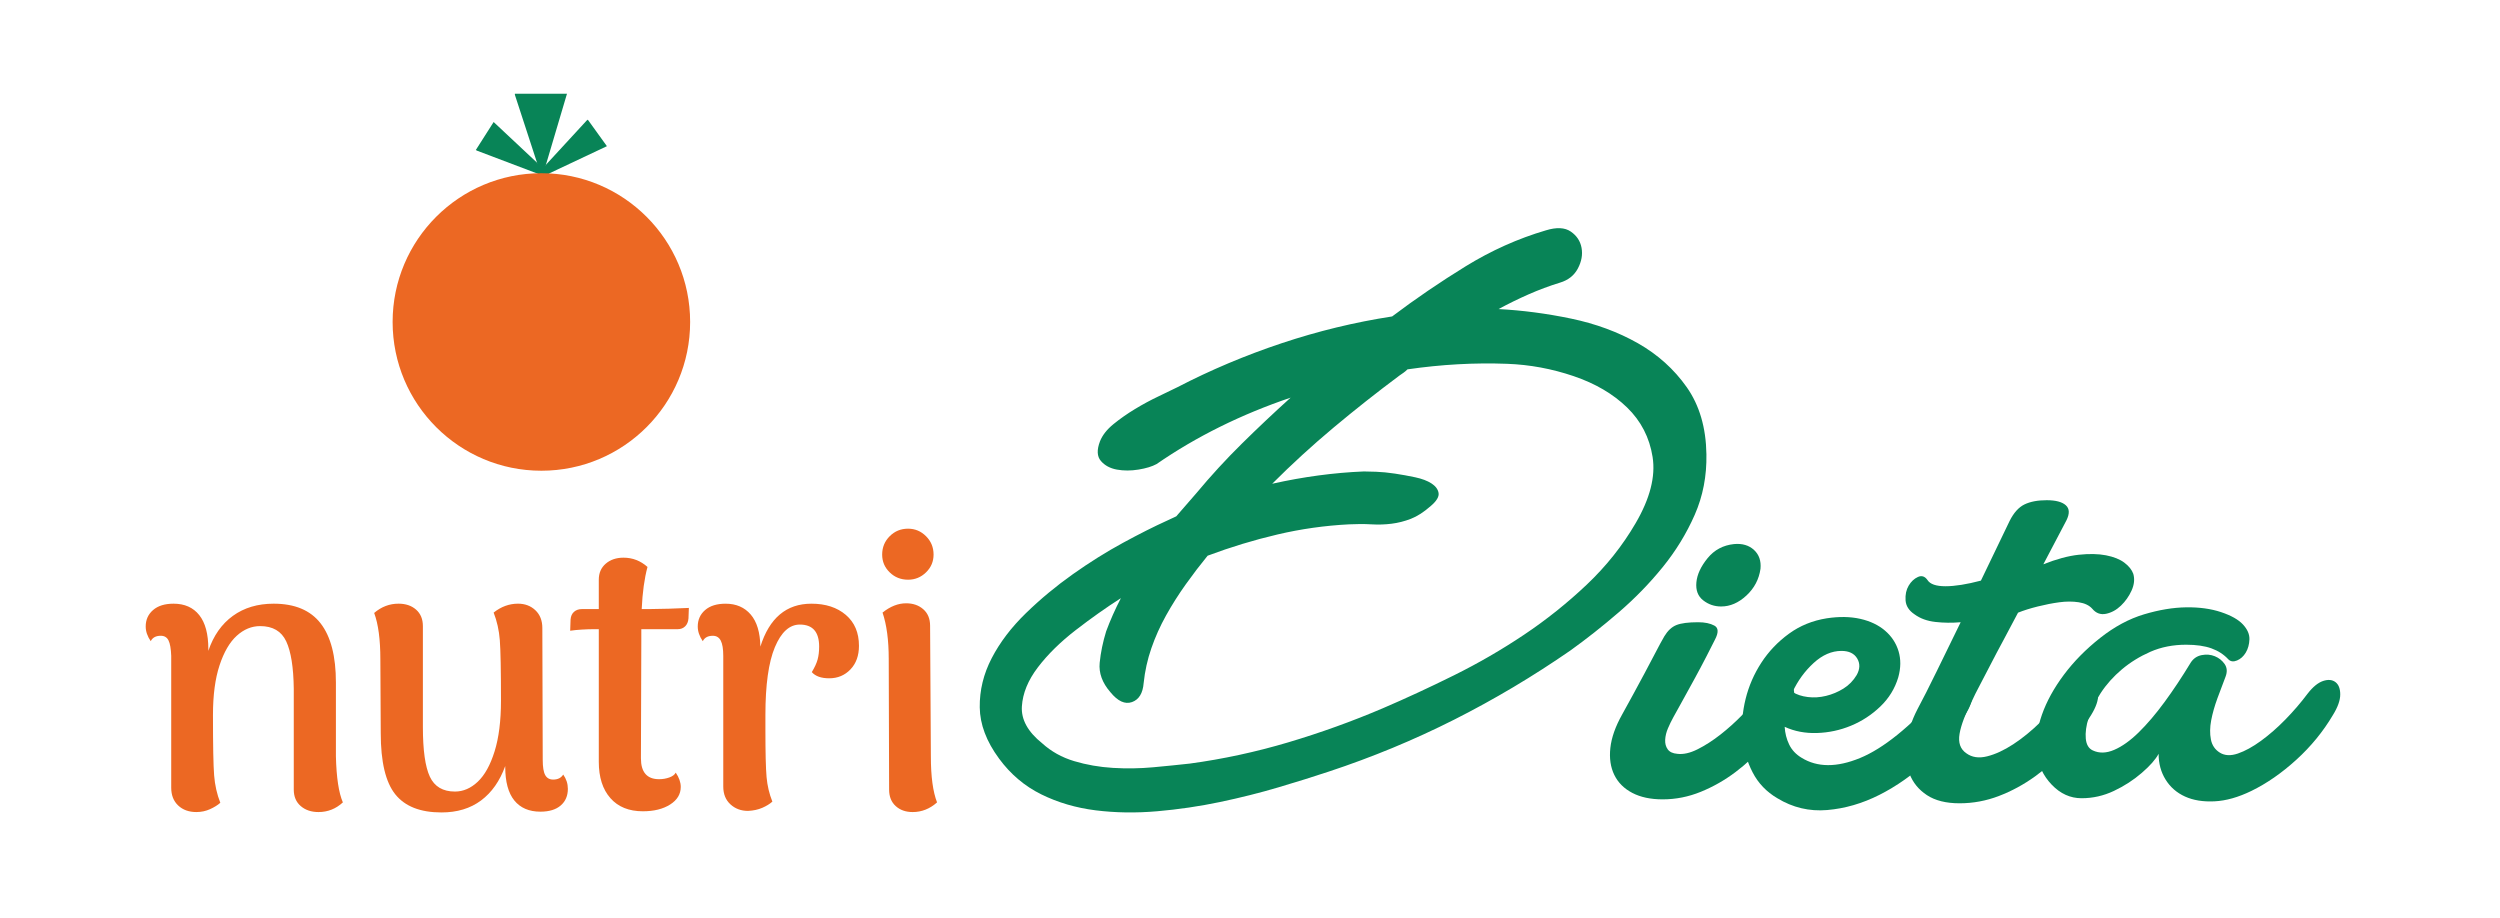 <?xml version="1.0" encoding="utf-8"?>
<!-- Generator: Adobe Illustrator 16.0.0, SVG Export Plug-In . SVG Version: 6.00 Build 0)  -->
<!DOCTYPE svg PUBLIC "-//W3C//DTD SVG 1.1//EN" "http://www.w3.org/Graphics/SVG/1.1/DTD/svg11.dtd">
<svg version="1.1" id="Camada_1" xmlns="http://www.w3.org/2000/svg" xmlns:xlink="http://www.w3.org/1999/xlink" x="0px" y="0px"
	 width="1422.667px" height="522.333px" viewBox="0 0 1422.667 522.333" enable-background="new 0 0 1422.667 522.333"
	 xml:space="preserve">
<g>
	<g>
		<path fill="#EC6823" d="M195.114,456.613c-3.96,3.664-8.58,5.5-13.859,5.5c-4.108,0-7.48-1.138-10.12-3.41
			c-2.641-2.271-3.96-5.39-3.96-9.35v-57.42c-0.148-12.172-1.578-21.154-4.29-26.95c-2.716-5.792-7.666-8.69-14.851-8.69
			c-4.84,0-9.277,1.836-13.31,5.5c-4.036,3.668-7.298,9.278-9.79,16.83c-2.496,7.557-3.74,16.979-3.74,28.271
			c0,17.308,0.22,28.747,0.66,34.319c0.439,5.576,1.612,10.781,3.52,15.621c-1.468,1.319-3.409,2.529-5.83,3.629
			c-2.42,1.101-5.025,1.65-7.81,1.65c-4.256,0-7.7-1.248-10.34-3.74s-3.96-5.863-3.96-10.119v-75.021
			c-0.148-4.104-0.66-7.04-1.54-8.8s-2.348-2.641-4.4-2.641c-2.787,0-4.695,1.028-5.72,3.08c-1.908-2.784-2.86-5.572-2.86-8.359
			c0-3.813,1.393-6.93,4.181-9.35c2.784-2.42,6.672-3.631,11.66-3.631c6.304,0,11.182,2.166,14.63,6.49
			c3.444,4.328,5.17,10.746,5.17,19.25v1.1c2.932-8.652,7.59-15.289,13.97-19.91c6.38-4.619,14.114-6.93,23.21-6.93
			c12.024,0,20.935,3.74,26.73,11.221c5.792,7.479,8.689,18.699,8.689,33.66v42.02C191.446,442.46,192.767,451.189,195.114,456.613z
			"/>
		<path fill="#EC6823" d="M323.153,448.914c0,3.959-1.357,7.115-4.07,9.459c-2.716,2.345-6.565,3.521-11.55,3.521
			c-6.456,0-11.405-2.128-14.85-6.38c-3.448-4.252-5.17-10.633-5.17-19.141v-0.439c-3.08,8.508-7.666,15.035-13.75,19.58
			c-6.088,4.544-13.606,6.82-22.551,6.82c-12.027,0-20.79-3.445-26.29-10.34c-5.5-6.893-8.25-18.48-8.25-34.761l-0.22-42.021
			c0-11.291-1.176-20.092-3.52-26.399c4.104-3.521,8.724-5.28,13.859-5.28c4.104,0,7.442,1.139,10.011,3.41
			c2.563,2.275,3.85,5.391,3.85,9.35v57.42c0,13.201,1.32,22.626,3.96,28.271c2.64,5.647,7.404,8.47,14.3,8.47
			c4.692,0,9.021-1.869,12.98-5.609s7.149-9.494,9.569-17.271c2.42-7.772,3.63-17.38,3.63-28.819c0-17.305-0.22-28.783-0.659-34.431
			c-0.44-5.644-1.616-10.89-3.521-15.729c4.252-3.373,8.872-5.061,13.86-5.061c3.96,0,7.26,1.248,9.899,3.74
			c2.641,2.496,3.96,5.867,3.96,10.12l0.221,75.021c0,4.107,0.474,7.005,1.43,8.689c0.952,1.688,2.454,2.529,4.51,2.529
			c2.641,0,4.545-0.951,5.721-2.859C322.273,443.269,323.153,445.981,323.153,448.914z"/>
		<path fill="#EC6823" d="M380.572,346.393c4.84-0.145,8.652-0.292,11.44-0.44l-0.221,5.94c-0.147,1.907-0.77,3.409-1.87,4.51
			c-1.1,1.101-2.529,1.649-4.29,1.649h-20.68v7.261l-0.22,66.22c0,7.92,3.444,11.881,10.34,11.881c2.052,0,3.994-0.33,5.83-0.99
			c1.832-0.66,3.042-1.574,3.63-2.75c1.904,2.787,2.86,5.5,2.86,8.14c0,4.108-2.019,7.446-6.051,10.01
			c-4.035,2.564-9.205,3.851-15.51,3.851c-7.92,0-14.08-2.492-18.479-7.48c-4.4-4.984-6.601-11.88-6.601-20.68v-75.461h-3.08
			c-1.907,0-4.107,0.076-6.6,0.221c-2.496,0.148-4.695,0.367-6.6,0.66l0.22-6.381c0.145-1.904,0.805-3.371,1.979-4.399
			c1.173-1.024,2.641-1.54,4.4-1.54h9.68v-16.72c0-3.813,1.32-6.854,3.96-9.13c2.641-2.272,6.013-3.41,10.12-3.41
			c5.133,0,9.681,1.76,13.641,5.279c-1.761,6.456-2.86,14.448-3.301,23.98h3.96C371.917,346.613,375.732,346.541,380.572,346.393z"
			/>
		<path fill="#EC6823" d="M481.33,349.914c4.984,4.255,7.479,10.119,7.479,17.6c0,5.575-1.615,10.047-4.84,13.42
			c-3.227,3.375-7.26,5.061-12.1,5.061c-4.548,0-7.848-1.173-9.9-3.521c1.612-2.64,2.712-5.022,3.3-7.15
			c0.585-2.124,0.881-4.582,0.881-7.37c0-8.359-3.668-12.539-11-12.539c-5.868,0-10.599,4.289-14.19,12.869
			c-3.596,8.58-5.39,21.45-5.39,38.61v8.36c0,13.055,0.22,22.037,0.659,26.949c0.44,4.916,1.54,9.57,3.301,13.971
			c-1.468,1.32-3.376,2.495-5.721,3.52c-2.348,1.024-5.06,1.612-8.14,1.76c-3.96,0-7.298-1.248-10.01-3.74
			c-2.716-2.492-4.07-5.863-4.07-10.119v-74.36c0-3.96-0.478-6.854-1.43-8.69c-0.956-1.832-2.458-2.75-4.51-2.75
			c-2.788,0-4.696,1.028-5.721,3.08c-1.907-2.784-2.859-5.572-2.859-8.359c0-3.813,1.392-6.93,4.18-9.35
			c2.784-2.42,6.672-3.631,11.66-3.631c6.012,0,10.779,2.056,14.3,6.16c3.52,4.107,5.353,10.195,5.5,18.26
			c5.132-16.279,14.813-24.42,29.04-24.42C469.813,343.533,476.341,345.661,481.33,349.914z"/>
		<path fill="#EC6823" d="M506.295,325.712c-2.859-2.783-4.289-6.16-4.289-10.119c0-4.104,1.43-7.59,4.289-10.45
			c2.861-2.86,6.344-4.29,10.451-4.29c3.959,0,7.369,1.43,10.229,4.29c2.861,2.86,4.291,6.346,4.291,10.45
			c0,3.959-1.43,7.336-4.291,10.119c-2.859,2.789-6.27,4.181-10.229,4.181C512.639,329.893,509.156,328.501,506.295,325.712z
			 M533.246,456.613c-4.107,3.664-8.729,5.5-13.861,5.5c-3.959,0-7.188-1.138-9.68-3.41c-2.496-2.271-3.74-5.39-3.74-9.35
			l-0.219-74.359c0-10.705-1.176-19.505-3.521-26.4c4.4-3.521,8.873-5.28,13.422-5.28c3.959,0,7.221,1.138,9.789,3.41
			c2.564,2.275,3.85,5.39,3.85,9.35l0.439,74.36C529.725,441.873,530.898,450.601,533.246,456.613z"/>
	</g>
	<g>
		<g>
			<path fill="#088457" d="M879.716,131.083c6.064-1.865,10.79-1.63,14.175,0.7c3.38,2.335,5.425,5.425,6.125,9.275
				c0.7,3.85,0,7.76-2.1,11.725c-2.101,3.97-5.485,6.65-10.15,8.05c-6.07,1.87-12.021,4.085-17.85,6.65
				c-5.836,2.57-11.551,5.37-17.15,8.4c13.529,0.7,27.3,2.51,41.3,5.425c14,2.92,26.655,7.585,37.976,14
				c11.314,6.42,20.59,14.76,27.824,25.025c7.23,10.271,10.965,22.985,11.2,38.15c0.229,12.37-1.985,23.859-6.649,34.475
				c-4.671,10.62-10.735,20.535-18.2,29.75c-7.471,9.22-15.811,17.795-25.025,25.725c-9.22,7.936-18.375,15.171-27.475,21.7
				c-21.235,14.7-43.285,27.825-66.15,39.375c-22.87,11.55-46.67,21.404-71.399,29.575c-8.4,2.8-17.91,5.774-28.525,8.925
				c-10.62,3.15-21.76,5.95-33.425,8.4c-11.671,2.449-23.57,4.199-35.7,5.25c-12.135,1.05-23.8,0.875-35-0.525
				s-21.525-4.436-30.975-9.1c-9.45-4.671-17.445-11.436-23.976-20.301c-7.235-9.8-10.91-19.545-11.024-29.225
				c-0.121-9.686,2.154-19.021,6.824-28c4.665-8.979,11.141-17.5,19.426-25.55c8.279-8.05,17.204-15.455,26.774-22.226
				c9.565-6.765,19.075-12.715,28.525-17.85c9.45-5.13,17.79-9.33,25.024-12.6c0.93-0.465,1.805-0.875,2.625-1.226
				c0.815-0.35,1.69-0.755,2.625-1.225l11.551-13.3c8.164-9.8,16.739-19.13,25.725-28c8.979-8.865,18.255-17.615,27.825-26.25
				c-28.235,9.571-53.671,22.17-76.3,37.8c-2.57,1.4-6.011,2.45-10.325,3.15c-4.32,0.699-8.4,0.699-12.25,0
				c-3.851-0.7-6.886-2.33-9.101-4.9c-2.22-2.564-2.395-6.3-0.524-11.2c1.399-3.5,3.965-6.765,7.7-9.8
				c3.729-3.029,7.814-5.89,12.25-8.575c4.43-2.68,8.864-5.075,13.3-7.175c4.43-2.1,8.05-3.85,10.85-5.25
				c18.9-9.8,38.675-18.14,59.325-25.025c20.65-6.879,41.59-11.955,62.825-15.225c13.3-10.03,27.239-19.54,41.825-28.525
				C848.62,142.579,863.846,135.753,879.716,131.083z M857.666,207.033c-18.436-0.7-37.336,0.35-56.7,3.15
				c-0.7,0.7-1.46,1.346-2.275,1.925c-0.82,0.585-1.575,1.11-2.274,1.575c-12.836,9.57-25.32,19.426-37.45,29.575
				c-12.136,10.15-23.8,20.825-35,32.025c17.729-3.965,35.114-6.3,52.149-7c1.4,0,3.73,0.06,7,0.175
				c3.266,0.12,6.825,0.471,10.676,1.05c3.85,0.585,7.699,1.285,11.55,2.101c3.85,0.82,6.939,1.984,9.274,3.5
				c2.33,1.52,3.676,3.324,4.025,5.425c0.35,2.1-1.11,4.55-4.375,7.35c-3.971,3.5-7.76,5.95-11.375,7.35
				c-3.62,1.4-7.295,2.336-11.025,2.801c-3.734,0.47-7.585,0.585-11.55,0.35c-3.97-0.229-8.17-0.229-12.6,0
				c-13.771,0.7-27.36,2.625-40.775,5.775c-13.42,3.149-26.66,7.175-39.725,12.074c-4.2,5.136-8.346,10.561-12.425,16.275
				c-4.086,5.721-7.82,11.61-11.2,17.675c-3.386,6.07-6.186,12.311-8.4,18.726c-2.22,6.42-3.675,13.004-4.375,19.774
				c-0.47,5.83-2.685,9.45-6.649,10.851c-3.971,1.399-8.051-0.471-12.25-5.601c-4.671-5.37-6.711-10.97-6.125-16.8
				c0.579-5.83,1.805-11.779,3.675-17.85c2.329-6.301,5.13-12.601,8.399-18.9c-8.399,5.37-16.975,11.436-25.725,18.2
				c-8.75,6.771-15.925,13.825-21.525,21.175c-5.6,7.35-8.635,14.755-9.1,22.225c-0.471,7.465,3.38,14.465,11.55,21
				c5.13,4.665,11.2,8.051,18.2,10.15s14.35,3.38,22.05,3.85c7.7,0.465,15.34,0.351,22.925-0.35c7.58-0.7,14.525-1.4,20.825-2.1
				c18.9-2.57,37.565-6.596,56-12.075c18.43-5.485,36.4-11.96,53.9-19.425c13.064-5.601,26.54-11.846,40.425-18.726
				c13.88-6.88,27.18-14.579,39.9-23.1c12.715-8.515,24.614-18.025,35.699-28.525c11.08-10.5,20.355-22.165,27.825-35
				c8.165-14,11.375-26.539,9.625-37.625c-1.75-11.079-6.595-20.475-14.524-28.175c-7.936-7.7-18.086-13.65-30.45-17.85
				C883.096,209.833,870.495,207.503,857.666,207.033z"/>
		</g>
		<g>
			<path fill="#088457" d="M1016.88,406.889c-3.415,5.551-7.63,11.201-12.64,16.961c-5.016,5.76-10.561,10.935-16.641,15.52
				c-6.08,4.59-12.64,8.32-19.68,11.2s-14.295,4.32-21.76,4.32c-6.83,0-12.59-1.226-17.28-3.681c-4.69-2.45-8.104-5.865-10.24-10.24
				c-2.13-4.37-2.88-9.49-2.239-15.359c0.64-5.865,2.879-12.21,6.719-19.04c1.921-3.41,4-7.2,6.24-11.36s4.426-8.21,6.561-12.16
				c2.13-3.945,4.16-7.785,6.08-11.52c1.92-3.73,3.625-6.88,5.12-9.439c1.92-3.201,4.21-5.33,6.88-6.4
				c2.665-1.065,6.77-1.6,12.32-1.6c3.84,0,6.93,0.639,9.279,1.92c2.346,1.279,2.45,3.949,0.32,8c-1.07,2.135-2.67,5.279-4.8,9.439
				c-2.136,4.16-4.431,8.48-6.88,12.96c-2.455,4.479-4.801,8.75-7.04,12.8c-2.24,4.055-3.896,7.04-4.96,8.961
				c-1.07,1.92-2.08,4-3.04,6.239c-0.96,2.24-1.495,4.431-1.601,6.56c-0.109,2.135,0.37,3.951,1.44,5.44
				c1.064,1.495,2.88,2.351,5.439,2.56c3.41,0.431,7.25-0.424,11.521-2.56c4.265-2.13,8.585-4.905,12.96-8.319
				c4.37-3.41,8.585-7.201,12.64-11.361c4.05-4.159,7.681-8.159,10.88-12c3.2-3.84,6.24-6.184,9.12-7.039
				c2.88-0.85,5.17-0.586,6.88,0.8c1.705,1.39,2.561,3.681,2.561,6.88C1021.04,398.57,1019.649,402.41,1016.88,406.889z
				 M986.8,309.61c4.69-0.426,8.48,0.695,11.36,3.359c2.88,2.67,4.104,6.24,3.68,10.721c-0.855,5.975-3.52,11.039-8,15.199
				s-9.28,6.24-14.4,6.24c-3.84,0-7.255-1.17-10.239-3.52c-2.99-2.346-4.271-5.76-3.841-10.24c0.426-4.48,2.561-9.064,6.4-13.76
				C975.6,312.92,980.609,310.25,986.8,309.61z"/>
			<path fill="#088457" d="M1118.316,406.889c-5.55,9.391-12.64,18.08-21.28,26.08c-8.64,8-17.814,14.455-27.52,19.36
				c-9.71,4.91-19.63,7.785-29.76,8.64c-10.136,0.851-19.575-1.39-28.32-6.72c-6.19-3.625-10.88-8.53-14.08-14.72
				c-3.2-6.186-5.12-12.85-5.76-20c-0.64-7.145-0.05-14.4,1.76-21.76c1.811-7.36,4.8-14.24,8.96-20.641s9.385-11.89,15.68-16.479
				c6.29-4.585,13.49-7.521,21.601-8.8c7.04-1.065,13.385-0.961,19.04,0.32c5.649,1.279,10.345,3.52,14.08,6.719
				c3.729,3.201,6.29,7.096,7.68,11.681c1.385,4.59,1.33,9.55-0.16,14.88c-1.92,6.4-5.335,11.95-10.24,16.641
				c-4.909,4.694-10.454,8.319-16.64,10.879c-6.189,2.561-12.64,3.951-19.36,4.16c-6.72,0.215-12.854-0.959-18.399-3.52
				c0.21,3.63,1.064,6.99,2.56,10.08c1.49,3.095,3.84,5.6,7.04,7.52c8.96,5.55,20.05,5.6,33.28,0.16
				c13.225-5.439,28.37-17.65,45.44-36.641c3.199-3.625,6.29-5.864,9.279-6.719c2.985-0.851,5.28-0.641,6.88,0.64
				c1.601,1.28,2.4,3.521,2.4,6.72C1122.477,398.57,1121.087,402.41,1118.316,406.889z M1047.917,370.41
				c-5.551,0-10.83,2.295-15.841,6.88c-5.015,4.59-9.015,10.08-12,16.48c2.346,1.494,5.226,2.455,8.641,2.88
				c3.41,0.43,6.88,0.215,10.399-0.64c3.521-0.851,6.825-2.24,9.92-4.16c3.091-1.92,5.601-4.48,7.521-7.68
				c1.92-3.41,2.025-6.561,0.32-9.441C1055.167,371.85,1052.182,370.41,1047.917,370.41z"/>
			<path fill="#088457" d="M1096.875,330.09c1.49,2.35,4.905,3.52,10.24,3.52c5.33,0,12.05-1.064,20.16-3.2l16.319-33.92
				c2.346-4.69,5.17-7.84,8.48-9.44c3.305-1.6,7.52-2.399,12.64-2.399s8.745,0.96,10.88,2.88c2.13,1.92,2.24,4.8,0.32,8.641
				l-13.12,24.959c7.465-2.984,14.186-4.8,20.16-5.439c5.97-0.641,11.145-0.53,15.52,0.32c4.37,0.854,7.841,2.239,10.4,4.16
				c2.56,1.92,4.265,4.055,5.12,6.399c0.85,2.989,0.53,6.135-0.96,9.44c-1.495,3.31-3.521,6.189-6.08,8.64
				c-2.56,2.454-5.39,4-8.48,4.64c-3.095,0.641-5.71-0.32-7.84-2.88c-1.71-1.92-4.27-3.146-7.68-3.681
				c-3.415-0.529-7.095-0.529-11.04,0c-3.95,0.535-8.055,1.336-12.32,2.4c-4.27,1.07-8,2.24-11.199,3.521
				c-2.775,5.335-5.551,10.56-8.32,15.68c-2.775,5.12-5.28,9.87-7.521,14.24c-2.239,4.375-4.27,8.271-6.08,11.68
				c-1.814,3.415-3.149,6.08-4,8c-4.055,7.896-6.51,14.351-7.359,19.36c-0.855,5.015,0.425,8.695,3.84,11.04
				c3.2,2.35,7.145,2.935,11.84,1.76c4.69-1.17,9.65-3.465,14.88-6.88c5.226-3.41,10.45-7.68,15.681-12.801
				c5.225-5.119,9.97-10.449,14.239-16c2.985-3.84,5.92-6.239,8.801-7.199c2.88-0.96,5.17-0.745,6.88,0.641
				c1.705,1.389,2.609,3.734,2.72,7.039c0.104,3.311-1.23,7.2-4,11.68c-3.84,6.4-8.48,12.641-13.92,18.721
				c-5.44,6.08-11.415,11.47-17.92,16.16c-6.51,4.694-13.391,8.43-20.641,11.199c-7.255,2.775-14.72,4.16-22.399,4.16
				c-7.681,0-13.87-1.545-18.561-4.64c-4.689-3.09-8-7.146-9.92-12.16c-1.92-5.01-2.505-10.72-1.76-17.12
				c0.75-6.4,2.83-12.904,6.24-19.52c2.99-5.545,6.665-12.801,11.04-21.76c4.37-8.961,8.904-18.24,13.6-27.84
				c-4.91,0.43-9.71,0.375-14.399-0.16c-4.695-0.53-8.641-1.971-11.841-4.32c-3.199-2.131-4.904-4.801-5.119-8
				c-0.211-3.2,0.375-5.971,1.76-8.32c1.39-2.345,3.149-4,5.279-4.96C1093.57,327.37,1095.385,327.959,1096.875,330.09z"/>
			<path fill="#088457" d="M1327.593,406.889c-5.55,9.391-12.48,17.871-20.8,25.44c-8.32,7.575-16.855,13.495-25.601,17.76
				c-7.47,3.63-14.455,5.601-20.96,5.92c-6.51,0.32-12.109-0.585-16.8-2.72c-4.695-2.13-8.375-5.33-11.04-9.6
				c-2.67-4.266-4-9.17-4-14.721c-1.71,3.201-4.91,6.83-9.6,10.881c-4.695,4.055-9.976,7.47-15.84,10.239
				c-5.87,2.775-12,4.16-18.4,4.16s-12.055-2.56-16.96-7.68s-7.73-11.146-8.48-18.08c-0.744-6.931,0.216-14.185,2.881-21.761
				c2.67-7.569,6.824-15.145,12.479-22.719c5.65-7.57,12.53-14.561,20.64-20.961c8.105-6.399,16.426-10.879,24.961-13.439
				c8.529-2.561,16.529-3.891,24-4c7.465-0.105,14.079,0.8,19.84,2.72c5.76,1.92,9.92,4.271,12.479,7.04
				c2.561,2.775,3.785,5.6,3.681,8.48c-0.11,2.879-0.801,5.39-2.08,7.52c-1.28,2.135-2.936,3.63-4.96,4.48
				c-2.03,0.854-3.681,0.64-4.96-0.641c-2.561-2.77-5.761-4.85-9.601-6.24c-3.84-1.385-8.64-2.08-14.399-2.08
				c-7.471,0-14.24,1.336-20.32,4c-6.08,2.67-11.521,6.031-16.32,10.08c-4.8,4.056-8.8,8.535-12,13.44
				c-3.2,4.91-5.495,9.601-6.88,14.08c-1.39,4.479-1.92,8.431-1.6,11.84c0.319,3.415,1.649,5.655,4,6.72
				c3.625,1.711,7.68,1.601,12.159-0.32c4.48-1.92,9.12-5.225,13.921-9.92c4.8-4.689,9.704-10.449,14.72-17.279
				c5.01-6.825,9.97-14.29,14.88-22.4c1.49-2.345,3.57-3.785,6.24-4.32c2.665-0.529,5.17-0.319,7.52,0.641
				c2.345,0.96,4.21,2.455,5.601,4.48c1.385,2.029,1.545,4.43,0.479,7.199c-1.495,3.84-3.04,7.95-4.64,12.32
				c-1.601,4.375-2.775,8.535-3.521,12.48c-0.75,3.949-0.8,7.574-0.16,10.879c0.641,3.311,2.346,5.815,5.12,7.521
				c2.771,1.71,6.186,1.87,10.24,0.479c4.05-1.385,8.425-3.784,13.12-7.199c4.69-3.41,9.33-7.465,13.92-12.16
				c4.585-4.689,8.8-9.6,12.64-14.721c2.985-3.84,5.92-6.239,8.801-7.199c2.88-0.96,5.225-0.745,7.04,0.641
				c1.81,1.389,2.72,3.734,2.72,7.039C1331.753,398.52,1330.362,402.41,1327.593,406.889z"/>
		</g>
	</g>
	<g>
		<polygon fill="#088457" points="270.788,85.338 280.913,69.439 316.545,102.834 271.402,85.729 		"/>
		<polygon fill="#088457" points="334.505,68.104 345.372,83.188 301.226,104.016 333.914,68.53 		"/>
		<polygon fill="#088457" points="293,53.333 322.655,53.333 308.438,101.276 293,53.961 		"/>
	</g>
	<circle fill="#EC6823" cx="308.08" cy="183.22" r="84.655"/>
</g>
</svg>

